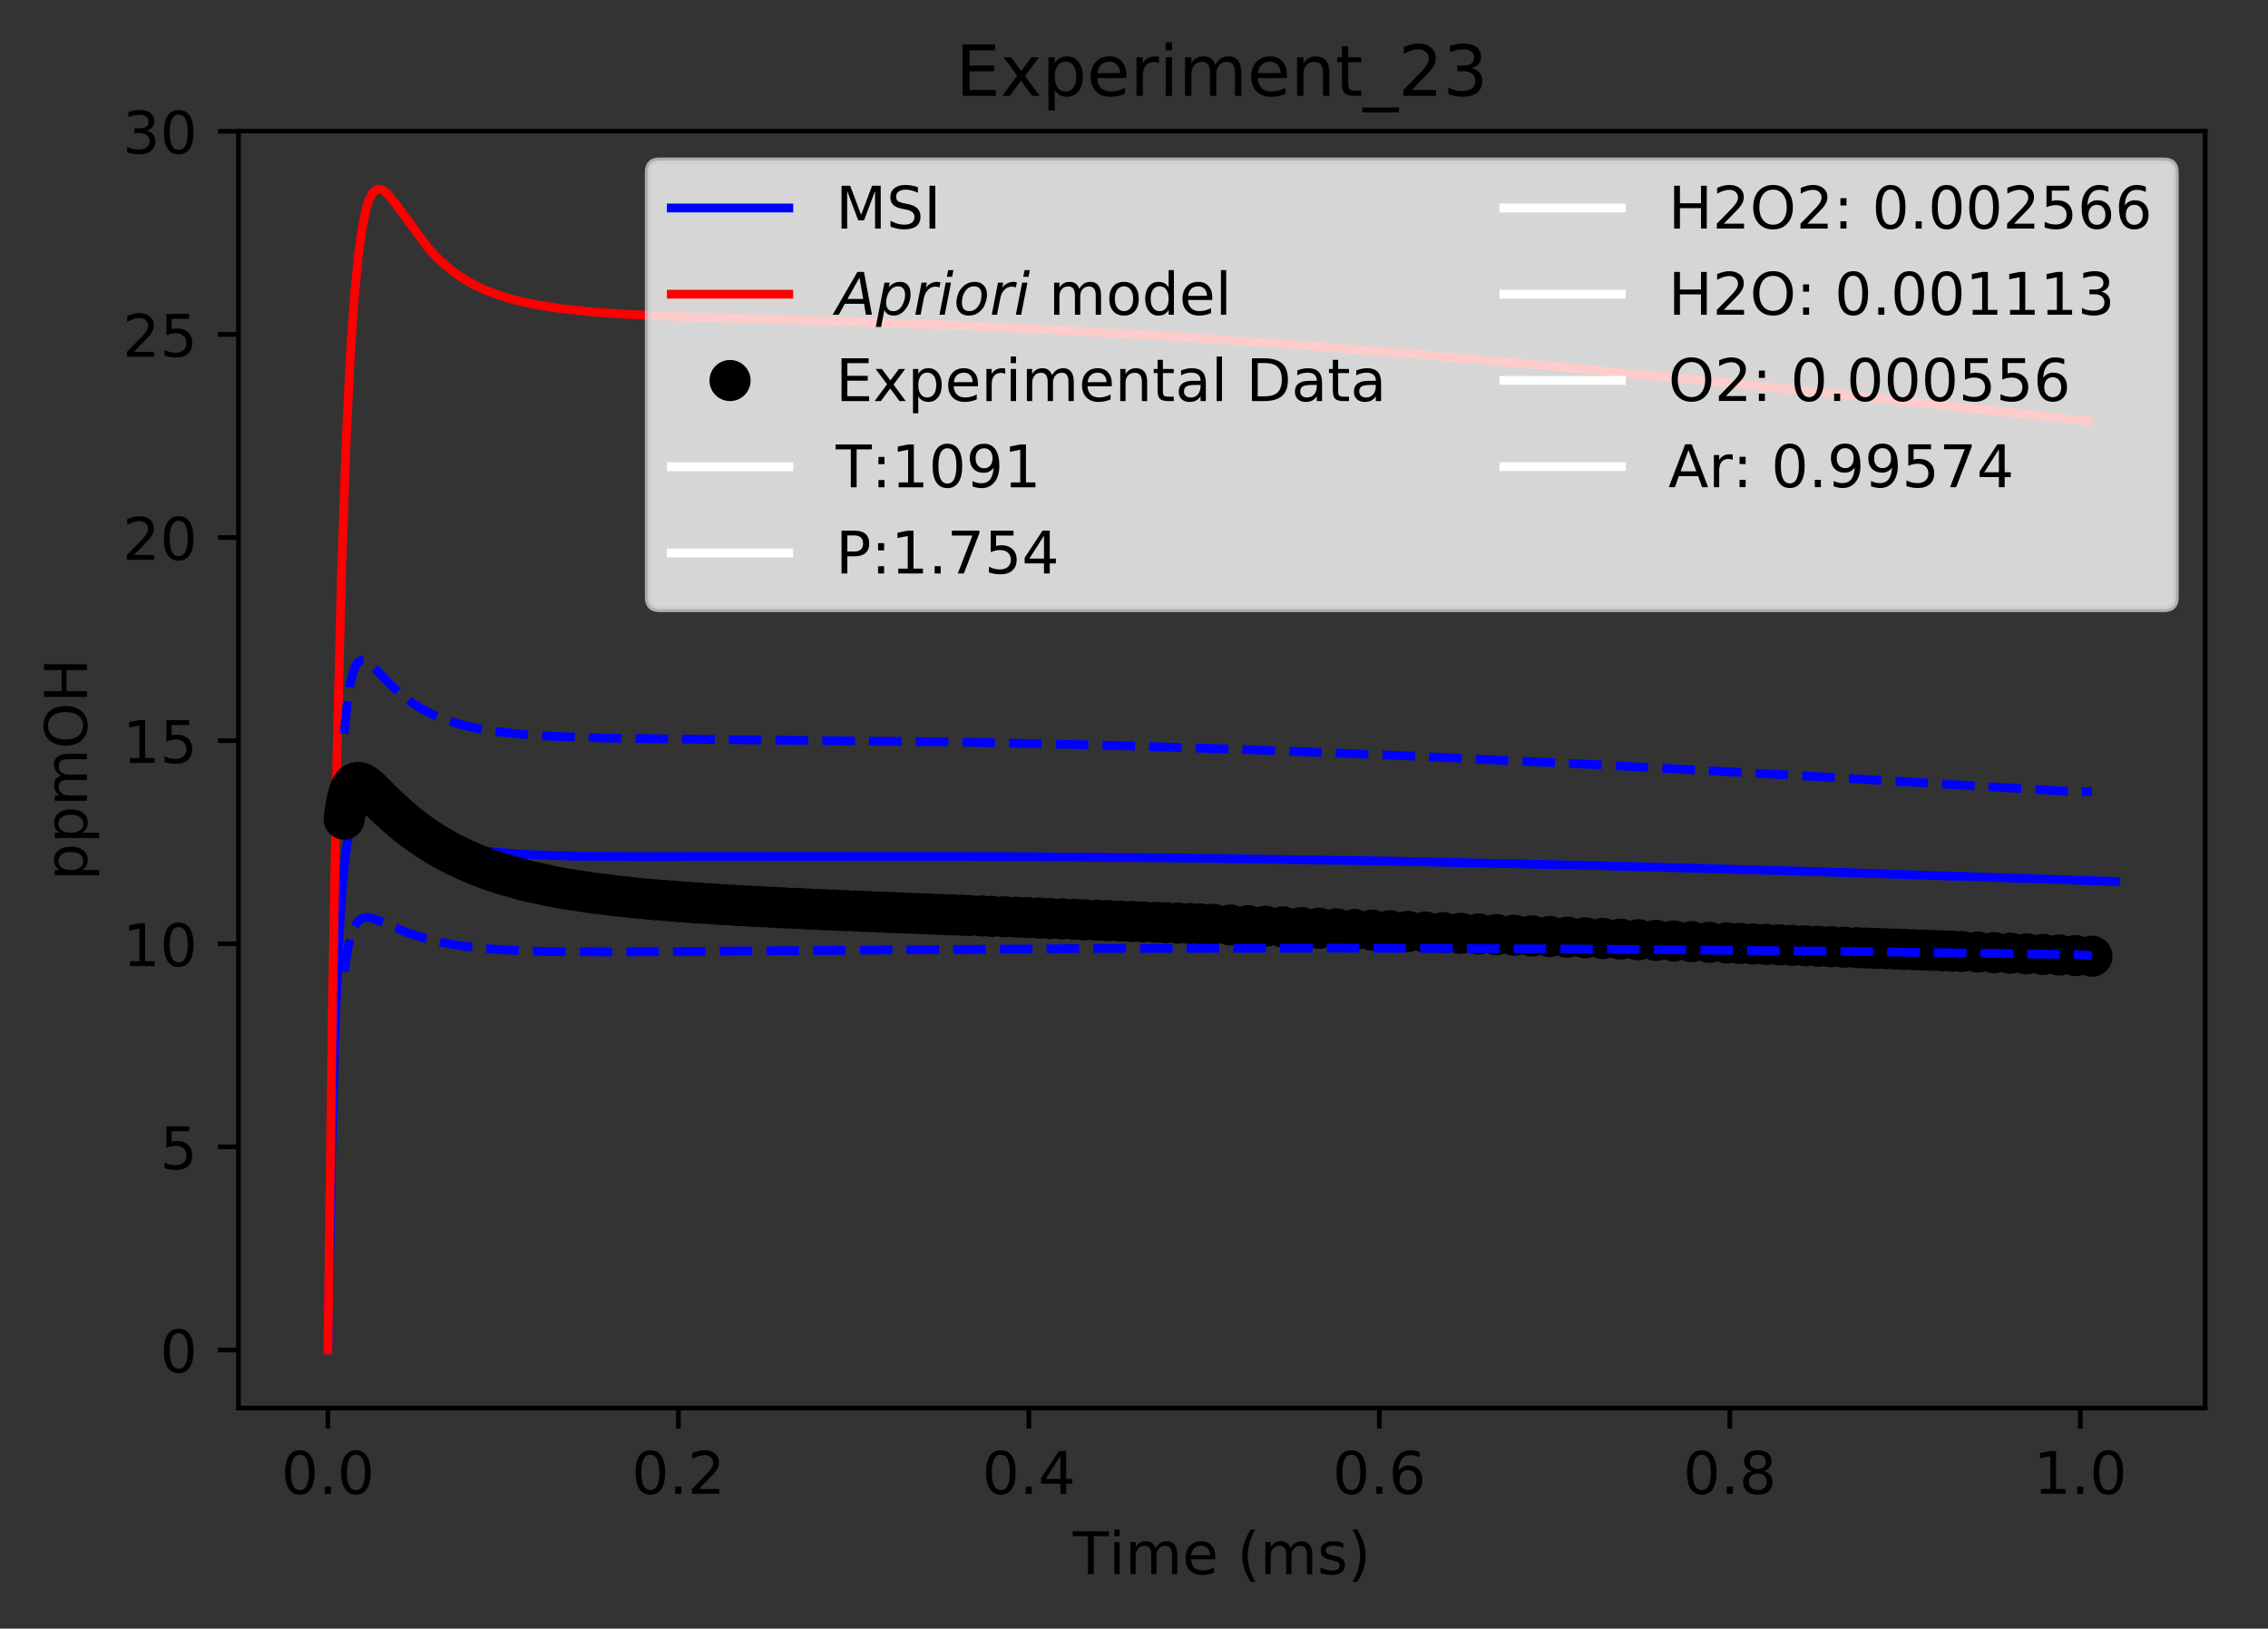 <?xml version="1.0" encoding="utf-8" standalone="no"?>
<!DOCTYPE svg PUBLIC "-//W3C//DTD SVG 1.1//EN"
  "http://www.w3.org/Graphics/SVG/1.1/DTD/svg11.dtd">
<!-- Created with matplotlib (https://matplotlib.org/) -->
<svg height="277.314pt" version="1.1" viewBox="0 0 386.103 277.314" width="386.103pt" xmlns="http://www.w3.org/2000/svg" xmlns:xlink="http://www.w3.org/1999/xlink">
 <rect x="0" y="0" width="386.103" height="277.314" fill="#333333" stroke="none"/>
 <defs>
  <style type="text/css">
*{stroke-linecap:butt;stroke-linejoin:round;}
  </style>
 </defs>
 <g id="figure_1">
  <g id="patch_1">
   <path d="M 0 277.314 
L 386.103 277.314 
L 386.103 0 
L 0 0 
z
" style="fill:none;"/>
  </g>
  <g id="axes_1">
   <g id="patch_2">
    <path d="M 40.603 239.758 
L 375.403 239.758 
L 375.403 22.318 
L 40.603 22.318 
z
" style="fill:none;"/>
   </g>
   <g id="matplotlib.axis_1">
    <g id="xtick_1">
     <g id="line2d_1">
      <defs>
       <path d="M 0 0 
L 0 3.5 
" id="m61c288d41e" style="stroke:#000000;stroke-width:0.8;"/>
      </defs>
      <g>
       <use style="stroke:#000000;stroke-width:0.8;" x="55.821" xlink:href="#m61c288d41e" y="239.758"/>
      </g>
     </g>
     <g id="text_1">
      <!-- 0.0 -->
      <defs>
       <path d="M 31.781 66.406 
Q 24.172 66.406 20.328 58.906 
Q 16.5 51.422 16.5 36.375 
Q 16.5 21.391 20.328 13.891 
Q 24.172 6.391 31.781 6.391 
Q 39.453 6.391 43.281 13.891 
Q 47.125 21.391 47.125 36.375 
Q 47.125 51.422 43.281 58.906 
Q 39.453 66.406 31.781 66.406 
z
M 31.781 74.219 
Q 44.047 74.219 50.516 64.516 
Q 56.984 54.828 56.984 36.375 
Q 56.984 17.969 50.516 8.266 
Q 44.047 -1.422 31.781 -1.422 
Q 19.531 -1.422 13.062 8.266 
Q 6.594 17.969 6.594 36.375 
Q 6.594 54.828 13.062 64.516 
Q 19.531 74.219 31.781 74.219 
z
" id="DejaVuSans-48"/>
       <path d="M 10.688 12.406 
L 21 12.406 
L 21 0 
L 10.688 0 
z
" id="DejaVuSans-46"/>
      </defs>
      <g transform="translate(47.87 254.357)scale(0.1 -0.1)">
       <use xlink:href="#DejaVuSans-48"/>
       <use x="63.623" xlink:href="#DejaVuSans-46"/>
       <use x="95.41" xlink:href="#DejaVuSans-48"/>
      </g>
     </g>
    </g>
    <g id="xtick_2">
     <g id="line2d_2">
      <g>
       <use style="stroke:#000000;stroke-width:0.8;" x="115.487" xlink:href="#m61c288d41e" y="239.758"/>
      </g>
     </g>
     <g id="text_2">
      <!-- 0.2 -->
      <defs>
       <path d="M 19.188 8.297 
L 53.609 8.297 
L 53.609 0 
L 7.328 0 
L 7.328 8.297 
Q 12.938 14.109 22.625 23.891 
Q 32.328 33.688 34.812 36.531 
Q 39.547 41.844 41.422 45.531 
Q 43.312 49.219 43.312 52.781 
Q 43.312 58.594 39.234 62.25 
Q 35.156 65.922 28.609 65.922 
Q 23.969 65.922 18.812 64.312 
Q 13.672 62.703 7.812 59.422 
L 7.812 69.391 
Q 13.766 71.781 18.938 73 
Q 24.125 74.219 28.422 74.219 
Q 39.75 74.219 46.484 68.547 
Q 53.219 62.891 53.219 53.422 
Q 53.219 48.922 51.531 44.891 
Q 49.859 40.875 45.406 35.406 
Q 44.188 33.984 37.641 27.219 
Q 31.109 20.453 19.188 8.297 
z
" id="DejaVuSans-50"/>
      </defs>
      <g transform="translate(107.535 254.357)scale(0.1 -0.1)">
       <use xlink:href="#DejaVuSans-48"/>
       <use x="63.623" xlink:href="#DejaVuSans-46"/>
       <use x="95.41" xlink:href="#DejaVuSans-50"/>
      </g>
     </g>
    </g>
    <g id="xtick_3">
     <g id="line2d_3">
      <g>
       <use style="stroke:#000000;stroke-width:0.8;" x="175.152" xlink:href="#m61c288d41e" y="239.758"/>
      </g>
     </g>
     <g id="text_3">
      <!-- 0.4 -->
      <defs>
       <path d="M 37.797 64.312 
L 12.891 25.391 
L 37.797 25.391 
z
M 35.203 72.906 
L 47.609 72.906 
L 47.609 25.391 
L 58.016 25.391 
L 58.016 17.188 
L 47.609 17.188 
L 47.609 0 
L 37.797 0 
L 37.797 17.188 
L 4.891 17.188 
L 4.891 26.703 
z
" id="DejaVuSans-52"/>
      </defs>
      <g transform="translate(167.201 254.357)scale(0.1 -0.1)">
       <use xlink:href="#DejaVuSans-48"/>
       <use x="63.623" xlink:href="#DejaVuSans-46"/>
       <use x="95.41" xlink:href="#DejaVuSans-52"/>
      </g>
     </g>
    </g>
    <g id="xtick_4">
     <g id="line2d_4">
      <g>
       <use style="stroke:#000000;stroke-width:0.8;" x="234.818" xlink:href="#m61c288d41e" y="239.758"/>
      </g>
     </g>
     <g id="text_4">
      <!-- 0.6 -->
      <defs>
       <path d="M 33.016 40.375 
Q 26.375 40.375 22.484 35.828 
Q 18.609 31.297 18.609 23.391 
Q 18.609 15.531 22.484 10.953 
Q 26.375 6.391 33.016 6.391 
Q 39.656 6.391 43.531 10.953 
Q 47.406 15.531 47.406 23.391 
Q 47.406 31.297 43.531 35.828 
Q 39.656 40.375 33.016 40.375 
z
M 52.594 71.297 
L 52.594 62.312 
Q 48.875 64.062 45.094 64.984 
Q 41.312 65.922 37.594 65.922 
Q 27.828 65.922 22.672 59.328 
Q 17.531 52.734 16.797 39.406 
Q 19.672 43.656 24.016 45.922 
Q 28.375 48.188 33.594 48.188 
Q 44.578 48.188 50.953 41.516 
Q 57.328 34.859 57.328 23.391 
Q 57.328 12.156 50.688 5.359 
Q 44.047 -1.422 33.016 -1.422 
Q 20.359 -1.422 13.672 8.266 
Q 6.984 17.969 6.984 36.375 
Q 6.984 53.656 15.188 63.938 
Q 23.391 74.219 37.203 74.219 
Q 40.922 74.219 44.703 73.484 
Q 48.484 72.75 52.594 71.297 
z
" id="DejaVuSans-54"/>
      </defs>
      <g transform="translate(226.866 254.357)scale(0.1 -0.1)">
       <use xlink:href="#DejaVuSans-48"/>
       <use x="63.623" xlink:href="#DejaVuSans-46"/>
       <use x="95.41" xlink:href="#DejaVuSans-54"/>
      </g>
     </g>
    </g>
    <g id="xtick_5">
     <g id="line2d_5">
      <g>
       <use style="stroke:#000000;stroke-width:0.8;" x="294.484" xlink:href="#m61c288d41e" y="239.758"/>
      </g>
     </g>
     <g id="text_5">
      <!-- 0.8 -->
      <defs>
       <path d="M 31.781 34.625 
Q 24.75 34.625 20.719 30.859 
Q 16.703 27.094 16.703 20.516 
Q 16.703 13.922 20.719 10.156 
Q 24.75 6.391 31.781 6.391 
Q 38.812 6.391 42.859 10.172 
Q 46.922 13.969 46.922 20.516 
Q 46.922 27.094 42.891 30.859 
Q 38.875 34.625 31.781 34.625 
z
M 21.922 38.812 
Q 15.578 40.375 12.031 44.719 
Q 8.5 49.078 8.5 55.328 
Q 8.5 64.062 14.719 69.141 
Q 20.953 74.219 31.781 74.219 
Q 42.672 74.219 48.875 69.141 
Q 55.078 64.062 55.078 55.328 
Q 55.078 49.078 51.531 44.719 
Q 48 40.375 41.703 38.812 
Q 48.828 37.156 52.797 32.312 
Q 56.781 27.484 56.781 20.516 
Q 56.781 9.906 50.312 4.234 
Q 43.844 -1.422 31.781 -1.422 
Q 19.734 -1.422 13.25 4.234 
Q 6.781 9.906 6.781 20.516 
Q 6.781 27.484 10.781 32.312 
Q 14.797 37.156 21.922 38.812 
z
M 18.312 54.391 
Q 18.312 48.734 21.844 45.562 
Q 25.391 42.391 31.781 42.391 
Q 38.141 42.391 41.719 45.562 
Q 45.312 48.734 45.312 54.391 
Q 45.312 60.062 41.719 63.234 
Q 38.141 66.406 31.781 66.406 
Q 25.391 66.406 21.844 63.234 
Q 18.312 60.062 18.312 54.391 
z
" id="DejaVuSans-56"/>
      </defs>
      <g transform="translate(286.532 254.357)scale(0.1 -0.1)">
       <use xlink:href="#DejaVuSans-48"/>
       <use x="63.623" xlink:href="#DejaVuSans-46"/>
       <use x="95.41" xlink:href="#DejaVuSans-56"/>
      </g>
     </g>
    </g>
    <g id="xtick_6">
     <g id="line2d_6">
      <g>
       <use style="stroke:#000000;stroke-width:0.8;" x="354.149" xlink:href="#m61c288d41e" y="239.758"/>
      </g>
     </g>
     <g id="text_6">
      <!-- 1.0 -->
      <defs>
       <path d="M 12.406 8.297 
L 28.516 8.297 
L 28.516 63.922 
L 10.984 60.406 
L 10.984 69.391 
L 28.422 72.906 
L 38.281 72.906 
L 38.281 8.297 
L 54.391 8.297 
L 54.391 0 
L 12.406 0 
z
" id="DejaVuSans-49"/>
      </defs>
      <g transform="translate(346.198 254.357)scale(0.1 -0.1)">
       <use xlink:href="#DejaVuSans-49"/>
       <use x="63.623" xlink:href="#DejaVuSans-46"/>
       <use x="95.41" xlink:href="#DejaVuSans-48"/>
      </g>
     </g>
    </g>
    <g id="text_7">
     <!-- Time (ms) -->
     <defs>
      <path d="M -0.297 72.906 
L 61.375 72.906 
L 61.375 64.594 
L 35.5 64.594 
L 35.5 0 
L 25.594 0 
L 25.594 64.594 
L -0.297 64.594 
z
" id="DejaVuSans-84"/>
      <path d="M 9.422 54.688 
L 18.406 54.688 
L 18.406 0 
L 9.422 0 
z
M 9.422 75.984 
L 18.406 75.984 
L 18.406 64.594 
L 9.422 64.594 
z
" id="DejaVuSans-105"/>
      <path d="M 52 44.188 
Q 55.375 50.25 60.062 53.125 
Q 64.75 56 71.094 56 
Q 79.641 56 84.281 50.016 
Q 88.922 44.047 88.922 33.016 
L 88.922 0 
L 79.891 0 
L 79.891 32.719 
Q 79.891 40.578 77.094 44.375 
Q 74.312 48.188 68.609 48.188 
Q 61.625 48.188 57.562 43.547 
Q 53.516 38.922 53.516 30.906 
L 53.516 0 
L 44.484 0 
L 44.484 32.719 
Q 44.484 40.625 41.703 44.406 
Q 38.922 48.188 33.109 48.188 
Q 26.219 48.188 22.156 43.531 
Q 18.109 38.875 18.109 30.906 
L 18.109 0 
L 9.078 0 
L 9.078 54.688 
L 18.109 54.688 
L 18.109 46.188 
Q 21.188 51.219 25.484 53.609 
Q 29.781 56 35.688 56 
Q 41.656 56 45.828 52.969 
Q 50 49.953 52 44.188 
z
" id="DejaVuSans-109"/>
      <path d="M 56.203 29.594 
L 56.203 25.203 
L 14.891 25.203 
Q 15.484 15.922 20.484 11.062 
Q 25.484 6.203 34.422 6.203 
Q 39.594 6.203 44.453 7.469 
Q 49.312 8.734 54.109 11.281 
L 54.109 2.781 
Q 49.266 0.734 44.188 -0.344 
Q 39.109 -1.422 33.891 -1.422 
Q 20.797 -1.422 13.156 6.188 
Q 5.516 13.812 5.516 26.812 
Q 5.516 40.234 12.766 48.109 
Q 20.016 56 32.328 56 
Q 43.359 56 49.781 48.891 
Q 56.203 41.797 56.203 29.594 
z
M 47.219 32.234 
Q 47.125 39.594 43.094 43.984 
Q 39.062 48.391 32.422 48.391 
Q 24.906 48.391 20.391 44.141 
Q 15.875 39.891 15.188 32.172 
z
" id="DejaVuSans-101"/>
      <path id="DejaVuSans-32"/>
      <path d="M 31 75.875 
Q 24.469 64.656 21.281 53.656 
Q 18.109 42.672 18.109 31.391 
Q 18.109 20.125 21.312 9.062 
Q 24.516 -2 31 -13.188 
L 23.188 -13.188 
Q 15.875 -1.703 12.234 9.375 
Q 8.594 20.453 8.594 31.391 
Q 8.594 42.281 12.203 53.312 
Q 15.828 64.359 23.188 75.875 
z
" id="DejaVuSans-40"/>
      <path d="M 44.281 53.078 
L 44.281 44.578 
Q 40.484 46.531 36.375 47.5 
Q 32.281 48.484 27.875 48.484 
Q 21.188 48.484 17.844 46.438 
Q 14.5 44.391 14.5 40.281 
Q 14.5 37.156 16.891 35.375 
Q 19.281 33.594 26.516 31.984 
L 29.594 31.297 
Q 39.156 29.25 43.188 25.516 
Q 47.219 21.781 47.219 15.094 
Q 47.219 7.469 41.188 3.016 
Q 35.156 -1.422 24.609 -1.422 
Q 20.219 -1.422 15.453 -0.562 
Q 10.688 0.297 5.422 2 
L 5.422 11.281 
Q 10.406 8.688 15.234 7.391 
Q 20.062 6.109 24.812 6.109 
Q 31.156 6.109 34.562 8.281 
Q 37.984 10.453 37.984 14.406 
Q 37.984 18.062 35.516 20.016 
Q 33.062 21.969 24.703 23.781 
L 21.578 24.516 
Q 13.234 26.266 9.516 29.906 
Q 5.812 33.547 5.812 39.891 
Q 5.812 47.609 11.281 51.797 
Q 16.75 56 26.812 56 
Q 31.781 56 36.172 55.266 
Q 40.578 54.547 44.281 53.078 
z
" id="DejaVuSans-115"/>
      <path d="M 8.016 75.875 
L 15.828 75.875 
Q 23.141 64.359 26.781 53.312 
Q 30.422 42.281 30.422 31.391 
Q 30.422 20.453 26.781 9.375 
Q 23.141 -1.703 15.828 -13.188 
L 8.016 -13.188 
Q 14.5 -2 17.703 9.062 
Q 20.906 20.125 20.906 31.391 
Q 20.906 42.672 17.703 53.656 
Q 14.5 64.656 8.016 75.875 
z
" id="DejaVuSans-41"/>
     </defs>
     <g transform="translate(182.65 268.035)scale(0.1 -0.1)">
      <use xlink:href="#DejaVuSans-84"/>
      <use x="61.037" xlink:href="#DejaVuSans-105"/>
      <use x="88.82" xlink:href="#DejaVuSans-109"/>
      <use x="186.232" xlink:href="#DejaVuSans-101"/>
      <use x="247.756" xlink:href="#DejaVuSans-32"/>
      <use x="279.543" xlink:href="#DejaVuSans-40"/>
      <use x="318.557" xlink:href="#DejaVuSans-109"/>
      <use x="415.969" xlink:href="#DejaVuSans-115"/>
      <use x="468.068" xlink:href="#DejaVuSans-41"/>
     </g>
    </g>
   </g>
   <g id="matplotlib.axis_2">
    <g id="ytick_1">
     <g id="line2d_7">
      <defs>
       <path d="M 0 0 
L -3.5 0 
" id="m33e5bda5b5" style="stroke:#000000;stroke-width:0.8;"/>
      </defs>
      <g>
       <use style="stroke:#000000;stroke-width:0.8;" x="40.603" xlink:href="#m33e5bda5b5" y="229.874"/>
      </g>
     </g>
     <g id="text_8">
      <!-- 0 -->
      <g transform="translate(27.241 233.674)scale(0.1 -0.1)">
       <use xlink:href="#DejaVuSans-48"/>
      </g>
     </g>
    </g>
    <g id="ytick_2">
     <g id="line2d_8">
      <g>
       <use style="stroke:#000000;stroke-width:0.8;" x="40.603" xlink:href="#m33e5bda5b5" y="195.288"/>
      </g>
     </g>
     <g id="text_9">
      <!-- 5 -->
      <defs>
       <path d="M 10.797 72.906 
L 49.516 72.906 
L 49.516 64.594 
L 19.828 64.594 
L 19.828 46.734 
Q 21.969 47.469 24.109 47.828 
Q 26.266 48.188 28.422 48.188 
Q 40.625 48.188 47.75 41.5 
Q 54.891 34.812 54.891 23.391 
Q 54.891 11.625 47.562 5.094 
Q 40.234 -1.422 26.906 -1.422 
Q 22.312 -1.422 17.547 -0.641 
Q 12.797 0.141 7.719 1.703 
L 7.719 11.625 
Q 12.109 9.234 16.797 8.062 
Q 21.484 6.891 26.703 6.891 
Q 35.156 6.891 40.078 11.328 
Q 45.016 15.766 45.016 23.391 
Q 45.016 31 40.078 35.438 
Q 35.156 39.891 26.703 39.891 
Q 22.75 39.891 18.812 39.016 
Q 14.891 38.141 10.797 36.281 
z
" id="DejaVuSans-53"/>
      </defs>
      <g transform="translate(27.241 199.087)scale(0.1 -0.1)">
       <use xlink:href="#DejaVuSans-53"/>
      </g>
     </g>
    </g>
    <g id="ytick_3">
     <g id="line2d_9">
      <g>
       <use style="stroke:#000000;stroke-width:0.8;" x="40.603" xlink:href="#m33e5bda5b5" y="160.701"/>
      </g>
     </g>
     <g id="text_10">
      <!-- 10 -->
      <g transform="translate(20.878 164.5)scale(0.1 -0.1)">
       <use xlink:href="#DejaVuSans-49"/>
       <use x="63.623" xlink:href="#DejaVuSans-48"/>
      </g>
     </g>
    </g>
    <g id="ytick_4">
     <g id="line2d_10">
      <g>
       <use style="stroke:#000000;stroke-width:0.8;" x="40.603" xlink:href="#m33e5bda5b5" y="126.114"/>
      </g>
     </g>
     <g id="text_11">
      <!-- 15 -->
      <g transform="translate(20.878 129.913)scale(0.1 -0.1)">
       <use xlink:href="#DejaVuSans-49"/>
       <use x="63.623" xlink:href="#DejaVuSans-53"/>
      </g>
     </g>
    </g>
    <g id="ytick_5">
     <g id="line2d_11">
      <g>
       <use style="stroke:#000000;stroke-width:0.8;" x="40.603" xlink:href="#m33e5bda5b5" y="91.527"/>
      </g>
     </g>
     <g id="text_12">
      <!-- 20 -->
      <g transform="translate(20.878 95.326)scale(0.1 -0.1)">
       <use xlink:href="#DejaVuSans-50"/>
       <use x="63.623" xlink:href="#DejaVuSans-48"/>
      </g>
     </g>
    </g>
    <g id="ytick_6">
     <g id="line2d_12">
      <g>
       <use style="stroke:#000000;stroke-width:0.8;" x="40.603" xlink:href="#m33e5bda5b5" y="56.94"/>
      </g>
     </g>
     <g id="text_13">
      <!-- 25 -->
      <g transform="translate(20.878 60.74)scale(0.1 -0.1)">
       <use xlink:href="#DejaVuSans-50"/>
       <use x="63.623" xlink:href="#DejaVuSans-53"/>
      </g>
     </g>
    </g>
    <g id="ytick_7">
     <g id="line2d_13">
      <g>
       <use style="stroke:#000000;stroke-width:0.8;" x="40.603" xlink:href="#m33e5bda5b5" y="22.353"/>
      </g>
     </g>
     <g id="text_14">
      <!-- 30 -->
      <defs>
       <path d="M 40.578 39.312 
Q 47.656 37.797 51.625 33 
Q 55.609 28.219 55.609 21.188 
Q 55.609 10.406 48.188 4.484 
Q 40.766 -1.422 27.094 -1.422 
Q 22.516 -1.422 17.656 -0.516 
Q 12.797 0.391 7.625 2.203 
L 7.625 11.719 
Q 11.719 9.328 16.594 8.109 
Q 21.484 6.891 26.812 6.891 
Q 36.078 6.891 40.938 10.547 
Q 45.797 14.203 45.797 21.188 
Q 45.797 27.641 41.281 31.266 
Q 36.766 34.906 28.719 34.906 
L 20.219 34.906 
L 20.219 43.016 
L 29.109 43.016 
Q 36.375 43.016 40.234 45.922 
Q 44.094 48.828 44.094 54.297 
Q 44.094 59.906 40.109 62.906 
Q 36.141 65.922 28.719 65.922 
Q 24.656 65.922 20.016 65.031 
Q 15.375 64.156 9.812 62.312 
L 9.812 71.094 
Q 15.438 72.656 20.344 73.438 
Q 25.25 74.219 29.594 74.219 
Q 40.828 74.219 47.359 69.109 
Q 53.906 64.016 53.906 55.328 
Q 53.906 49.266 50.438 45.094 
Q 46.969 40.922 40.578 39.312 
z
" id="DejaVuSans-51"/>
      </defs>
      <g transform="translate(20.878 26.153)scale(0.1 -0.1)">
       <use xlink:href="#DejaVuSans-51"/>
       <use x="63.623" xlink:href="#DejaVuSans-48"/>
      </g>
     </g>
    </g>
    <g id="text_15">
     <!-- ppmOH -->
     <defs>
      <path d="M 18.109 8.203 
L 18.109 -20.797 
L 9.078 -20.797 
L 9.078 54.688 
L 18.109 54.688 
L 18.109 46.391 
Q 20.953 51.266 25.266 53.625 
Q 29.594 56 35.594 56 
Q 45.562 56 51.781 48.094 
Q 58.016 40.188 58.016 27.297 
Q 58.016 14.406 51.781 6.484 
Q 45.562 -1.422 35.594 -1.422 
Q 29.594 -1.422 25.266 0.953 
Q 20.953 3.328 18.109 8.203 
z
M 48.688 27.297 
Q 48.688 37.203 44.609 42.844 
Q 40.531 48.484 33.406 48.484 
Q 26.266 48.484 22.188 42.844 
Q 18.109 37.203 18.109 27.297 
Q 18.109 17.391 22.188 11.75 
Q 26.266 6.109 33.406 6.109 
Q 40.531 6.109 44.609 11.75 
Q 48.688 17.391 48.688 27.297 
z
" id="DejaVuSans-112"/>
      <path d="M 39.406 66.219 
Q 28.656 66.219 22.328 58.203 
Q 16.016 50.203 16.016 36.375 
Q 16.016 22.609 22.328 14.594 
Q 28.656 6.594 39.406 6.594 
Q 50.141 6.594 56.422 14.594 
Q 62.703 22.609 62.703 36.375 
Q 62.703 50.203 56.422 58.203 
Q 50.141 66.219 39.406 66.219 
z
M 39.406 74.219 
Q 54.734 74.219 63.906 63.938 
Q 73.094 53.656 73.094 36.375 
Q 73.094 19.141 63.906 8.859 
Q 54.734 -1.422 39.406 -1.422 
Q 24.031 -1.422 14.812 8.828 
Q 5.609 19.094 5.609 36.375 
Q 5.609 53.656 14.812 63.938 
Q 24.031 74.219 39.406 74.219 
z
" id="DejaVuSans-79"/>
      <path d="M 9.812 72.906 
L 19.672 72.906 
L 19.672 43.016 
L 55.516 43.016 
L 55.516 72.906 
L 65.375 72.906 
L 65.375 0 
L 55.516 0 
L 55.516 34.719 
L 19.672 34.719 
L 19.672 0 
L 9.812 0 
z
" id="DejaVuSans-72"/>
     </defs>
     <g transform="translate(14.798 149.953)rotate(-90)scale(0.1 -0.1)">
      <use xlink:href="#DejaVuSans-112"/>
      <use x="63.477" xlink:href="#DejaVuSans-112"/>
      <use x="126.953" xlink:href="#DejaVuSans-109"/>
      <use x="224.365" xlink:href="#DejaVuSans-79"/>
      <use x="303.076" xlink:href="#DejaVuSans-72"/>
     </g>
    </g>
   </g>
   <g id="line2d_14">
    <path clip-path="url(#pe9d319c1b5)" d="M 55.821 229.874 
L 56.437 196.77 
L 57.059 174.599 
L 57.682 160.08 
L 58.305 150.681 
L 58.837 145.412 
L 59.402 141.724 
L 59.968 139.402 
L 60.533 138.017 
L 61.004 137.358 
L 61.475 137.016 
L 61.946 136.899 
L 62.516 136.965 
L 63.371 137.326 
L 64.796 138.24 
L 68.298 140.568 
L 70.344 141.66 
L 72.636 142.639 
L 75.096 143.451 
L 78.05 144.176 
L 81.012 144.696 
L 84.723 145.142 
L 89.918 145.515 
L 96.975 145.756 
L 108.164 145.865 
L 137.256 145.816 
L 172.196 145.859 
L 202.935 146.112 
L 235.535 146.603 
L 271.529 147.381 
L 306.696 148.344 
L 352.544 149.839 
L 360.185 150.11 
L 360.185 150.11 
" style="fill:none;stroke:#0000ff;stroke-linecap:square;stroke-width:1.5;"/>
   </g>
   <g id="line2d_15">
    <path clip-path="url(#pe9d319c1b5)" d="M 55.821 229.874 
L 56.595 171.295 
L 57.376 128.207 
L 58.156 97.108 
L 58.965 74.198 
L 59.639 60.549 
L 60.313 50.644 
L 60.987 43.609 
L 61.661 38.762 
L 62.335 35.567 
L 62.874 33.921 
L 63.413 32.897 
L 63.953 32.361 
L 64.36 32.21 
L 64.766 32.233 
L 65.377 32.525 
L 66.191 33.257 
L 67.411 34.784 
L 72.922 42.275 
L 74.771 44.223 
L 76.62 45.845 
L 78.472 47.188 
L 80.329 48.297 
L 82.649 49.415 
L 85.206 50.376 
L 87.996 51.183 
L 91.483 51.935 
L 95.668 52.576 
L 100.913 53.123 
L 107.22 53.553 
L 116.679 53.961 
L 136.649 54.534 
L 160.303 55.302 
L 179.204 56.139 
L 197.837 57.177 
L 219.217 58.611 
L 239.588 60.189 
L 261.867 62.116 
L 290.188 64.811 
L 320.673 67.94 
L 355.498 71.706 
L 355.498 71.706 
" style="fill:none;stroke:#ff0000;stroke-linecap:square;stroke-width:1.5;"/>
   </g>
   <g id="line2d_16">
    <defs>
     <path d="M 0 3 
C 0.796 3 1.559 2.684 2.121 2.121 
C 2.684 1.559 3 0.796 3 0 
C 3 -0.796 2.684 -1.559 2.121 -2.121 
C 1.559 -2.684 0.796 -3 0 -3 
C -0.796 -3 -1.559 -2.684 -2.121 -2.121 
C -2.684 -1.559 -3 -0.796 -3 0 
C -3 0.796 -2.684 1.559 -2.121 2.121 
C -1.559 2.684 -0.796 3 0 3 
z
" id="m60e5b9676c" style="stroke:#000000;"/>
    </defs>
    <g clip-path="url(#pe9d319c1b5)">
     <use style="stroke:#000000;" x="58.587" xlink:href="#m60e5b9676c" y="139.471"/>
     <use style="stroke:#000000;" x="58.652" xlink:href="#m60e5b9676c" y="138.966"/>
     <use style="stroke:#000000;" x="58.721" xlink:href="#m60e5b9676c" y="138.495"/>
     <use style="stroke:#000000;" x="58.79" xlink:href="#m60e5b9676c" y="138.054"/>
     <use style="stroke:#000000;" x="58.864" xlink:href="#m60e5b9676c" y="137.642"/>
     <use style="stroke:#000000;" x="58.924" xlink:href="#m60e5b9676c" y="137.259"/>
     <use style="stroke:#000000;" x="58.984" xlink:href="#m60e5b9676c" y="136.901"/>
     <use style="stroke:#000000;" x="59.073" xlink:href="#m60e5b9676c" y="136.568"/>
     <use style="stroke:#000000;" x="59.133" xlink:href="#m60e5b9676c" y="136.258"/>
     <use style="stroke:#000000;" x="59.192" xlink:href="#m60e5b9676c" y="135.969"/>
     <use style="stroke:#000000;" x="59.282" xlink:href="#m60e5b9676c" y="135.702"/>
     <use style="stroke:#000000;" x="59.342" xlink:href="#m60e5b9676c" y="135.454"/>
     <use style="stroke:#000000;" x="59.401" xlink:href="#m60e5b9676c" y="135.226"/>
     <use style="stroke:#000000;" x="59.461" xlink:href="#m60e5b9676c" y="135.014"/>
     <use style="stroke:#000000;" x="59.55" xlink:href="#m60e5b9676c" y="134.819"/>
     <use style="stroke:#000000;" x="59.61" xlink:href="#m60e5b9676c" y="134.64"/>
     <use style="stroke:#000000;" x="59.67" xlink:href="#m60e5b9676c" y="134.475"/>
     <use style="stroke:#000000;" x="59.759" xlink:href="#m60e5b9676c" y="134.324"/>
     <use style="stroke:#000000;" x="59.819" xlink:href="#m60e5b9676c" y="134.187"/>
     <use style="stroke:#000000;" x="59.879" xlink:href="#m60e5b9676c" y="134.062"/>
     <use style="stroke:#000000;" x="59.968" xlink:href="#m60e5b9676c" y="133.949"/>
     <use style="stroke:#000000;" x="60.028" xlink:href="#m60e5b9676c" y="133.846"/>
     <use style="stroke:#000000;" x="60.087" xlink:href="#m60e5b9676c" y="133.754"/>
     <use style="stroke:#000000;" x="60.147" xlink:href="#m60e5b9676c" y="133.673"/>
     <use style="stroke:#000000;" x="60.237" xlink:href="#m60e5b9676c" y="133.6"/>
     <use style="stroke:#000000;" x="60.296" xlink:href="#m60e5b9676c" y="133.536"/>
     <use style="stroke:#000000;" x="60.356" xlink:href="#m60e5b9676c" y="133.48"/>
     <use style="stroke:#000000;" x="60.445" xlink:href="#m60e5b9676c" y="133.433"/>
     <use style="stroke:#000000;" x="60.505" xlink:href="#m60e5b9676c" y="133.392"/>
     <use style="stroke:#000000;" x="60.565" xlink:href="#m60e5b9676c" y="133.359"/>
     <use style="stroke:#000000;" x="60.654" xlink:href="#m60e5b9676c" y="133.332"/>
     <use style="stroke:#000000;" x="60.714" xlink:href="#m60e5b9676c" y="133.311"/>
     <use style="stroke:#000000;" x="60.803" xlink:href="#m60e5b9676c" y="133.29"/>
     <use style="stroke:#000000;" x="60.923" xlink:href="#m60e5b9676c" y="133.282"/>
     <use style="stroke:#000000;" x="61.012" xlink:href="#m60e5b9676c" y="133.284"/>
     <use style="stroke:#000000;" x="61.132" xlink:href="#m60e5b9676c" y="133.296"/>
     <use style="stroke:#000000;" x="61.221" xlink:href="#m60e5b9676c" y="133.318"/>
     <use style="stroke:#000000;" x="61.34" xlink:href="#m60e5b9676c" y="133.348"/>
     <use style="stroke:#000000;" x="61.43" xlink:href="#m60e5b9676c" y="133.386"/>
     <use style="stroke:#000000;" x="61.549" xlink:href="#m60e5b9676c" y="133.43"/>
     <use style="stroke:#000000;" x="61.639" xlink:href="#m60e5b9676c" y="133.482"/>
     <use style="stroke:#000000;" x="61.728" xlink:href="#m60e5b9676c" y="133.538"/>
     <use style="stroke:#000000;" x="61.848" xlink:href="#m60e5b9676c" y="133.6"/>
     <use style="stroke:#000000;" x="61.937" xlink:href="#m60e5b9676c" y="133.667"/>
     <use style="stroke:#000000;" x="62.056" xlink:href="#m60e5b9676c" y="133.738"/>
     <use style="stroke:#000000;" x="62.146" xlink:href="#m60e5b9676c" y="133.812"/>
     <use style="stroke:#000000;" x="62.265" xlink:href="#m60e5b9676c" y="133.89"/>
     <use style="stroke:#000000;" x="62.355" xlink:href="#m60e5b9676c" y="133.972"/>
     <use style="stroke:#000000;" x="62.474" xlink:href="#m60e5b9676c" y="134.056"/>
     <use style="stroke:#000000;" x="62.564" xlink:href="#m60e5b9676c" y="134.143"/>
     <use style="stroke:#000000;" x="62.683" xlink:href="#m60e5b9676c" y="134.232"/>
     <use style="stroke:#000000;" x="62.772" xlink:href="#m60e5b9676c" y="134.323"/>
     <use style="stroke:#000000;" x="62.892" xlink:href="#m60e5b9676c" y="134.416"/>
     <use style="stroke:#000000;" x="62.981" xlink:href="#m60e5b9676c" y="134.51"/>
     <use style="stroke:#000000;" x="63.071" xlink:href="#m60e5b9676c" y="134.605"/>
     <use style="stroke:#000000;" x="63.19" xlink:href="#m60e5b9676c" y="134.703"/>
     <use style="stroke:#000000;" x="63.28" xlink:href="#m60e5b9676c" y="134.8"/>
     <use style="stroke:#000000;" x="63.399" xlink:href="#m60e5b9676c" y="134.899"/>
     <use style="stroke:#000000;" x="63.488" xlink:href="#m60e5b9676c" y="134.999"/>
     <use style="stroke:#000000;" x="63.608" xlink:href="#m60e5b9676c" y="135.1"/>
     <use style="stroke:#000000;" x="63.697" xlink:href="#m60e5b9676c" y="135.201"/>
     <use style="stroke:#000000;" x="63.816" xlink:href="#m60e5b9676c" y="135.302"/>
     <use style="stroke:#000000;" x="63.966" xlink:href="#m60e5b9676c" y="135.455"/>
     <use style="stroke:#000000;" x="64.115" xlink:href="#m60e5b9676c" y="135.609"/>
     <use style="stroke:#000000;" x="64.264" xlink:href="#m60e5b9676c" y="135.763"/>
     <use style="stroke:#000000;" x="64.443" xlink:href="#m60e5b9676c" y="135.917"/>
     <use style="stroke:#000000;" x="64.592" xlink:href="#m60e5b9676c" y="136.071"/>
     <use style="stroke:#000000;" x="64.741" xlink:href="#m60e5b9676c" y="136.224"/>
     <use style="stroke:#000000;" x="64.89" xlink:href="#m60e5b9676c" y="136.378"/>
     <use style="stroke:#000000;" x="65.04" xlink:href="#m60e5b9676c" y="136.532"/>
     <use style="stroke:#000000;" x="65.219" xlink:href="#m60e5b9676c" y="136.684"/>
     <use style="stroke:#000000;" x="65.368" xlink:href="#m60e5b9676c" y="136.835"/>
     <use style="stroke:#000000;" x="65.517" xlink:href="#m60e5b9676c" y="136.987"/>
     <use style="stroke:#000000;" x="65.666" xlink:href="#m60e5b9676c" y="137.137"/>
     <use style="stroke:#000000;" x="65.815" xlink:href="#m60e5b9676c" y="137.286"/>
     <use style="stroke:#000000;" x="65.994" xlink:href="#m60e5b9676c" y="137.434"/>
     <use style="stroke:#000000;" x="66.143" xlink:href="#m60e5b9676c" y="137.582"/>
     <use style="stroke:#000000;" x="66.293" xlink:href="#m60e5b9676c" y="137.728"/>
     <use style="stroke:#000000;" x="66.442" xlink:href="#m60e5b9676c" y="137.874"/>
     <use style="stroke:#000000;" x="66.591" xlink:href="#m60e5b9676c" y="138.018"/>
     <use style="stroke:#000000;" x="66.77" xlink:href="#m60e5b9676c" y="138.161"/>
     <use style="stroke:#000000;" x="66.919" xlink:href="#m60e5b9676c" y="138.304"/>
     <use style="stroke:#000000;" x="67.068" xlink:href="#m60e5b9676c" y="138.445"/>
     <use style="stroke:#000000;" x="67.307" xlink:href="#m60e5b9676c" y="138.659"/>
     <use style="stroke:#000000;" x="67.546" xlink:href="#m60e5b9676c" y="138.87"/>
     <use style="stroke:#000000;" x="67.784" xlink:href="#m60e5b9676c" y="139.078"/>
     <use style="stroke:#000000;" x="68.023" xlink:href="#m60e5b9676c" y="139.283"/>
     <use style="stroke:#000000;" x="68.262" xlink:href="#m60e5b9676c" y="139.487"/>
     <use style="stroke:#000000;" x="68.5" xlink:href="#m60e5b9676c" y="139.687"/>
     <use style="stroke:#000000;" x="68.739" xlink:href="#m60e5b9676c" y="139.885"/>
     <use style="stroke:#000000;" x="68.978" xlink:href="#m60e5b9676c" y="140.08"/>
     <use style="stroke:#000000;" x="69.186" xlink:href="#m60e5b9676c" y="140.273"/>
     <use style="stroke:#000000;" x="69.425" xlink:href="#m60e5b9676c" y="140.463"/>
     <use style="stroke:#000000;" x="69.664" xlink:href="#m60e5b9676c" y="140.651"/>
     <use style="stroke:#000000;" x="69.902" xlink:href="#m60e5b9676c" y="140.836"/>
     <use style="stroke:#000000;" x="70.141" xlink:href="#m60e5b9676c" y="141.019"/>
     <use style="stroke:#000000;" x="70.38" xlink:href="#m60e5b9676c" y="141.199"/>
     <use style="stroke:#000000;" x="70.618" xlink:href="#m60e5b9676c" y="141.377"/>
     <use style="stroke:#000000;" x="71.006" xlink:href="#m60e5b9676c" y="141.65"/>
     <use style="stroke:#000000;" x="71.364" xlink:href="#m60e5b9676c" y="141.917"/>
     <use style="stroke:#000000;" x="71.722" xlink:href="#m60e5b9676c" y="142.177"/>
     <use style="stroke:#000000;" x="72.11" xlink:href="#m60e5b9676c" y="142.433"/>
     <use style="stroke:#000000;" x="72.468" xlink:href="#m60e5b9676c" y="142.683"/>
     <use style="stroke:#000000;" x="72.826" xlink:href="#m60e5b9676c" y="142.929"/>
     <use style="stroke:#000000;" x="73.214" xlink:href="#m60e5b9676c" y="143.168"/>
     <use style="stroke:#000000;" x="73.572" xlink:href="#m60e5b9676c" y="143.403"/>
     <use style="stroke:#000000;" x="73.93" xlink:href="#m60e5b9676c" y="143.633"/>
     <use style="stroke:#000000;" x="74.318" xlink:href="#m60e5b9676c" y="143.858"/>
     <use style="stroke:#000000;" x="74.676" xlink:href="#m60e5b9676c" y="144.078"/>
     <use style="stroke:#000000;" x="75.063" xlink:href="#m60e5b9676c" y="144.294"/>
     <use style="stroke:#000000;" x="75.6" xlink:href="#m60e5b9676c" y="144.612"/>
     <use style="stroke:#000000;" x="76.167" xlink:href="#m60e5b9676c" y="144.92"/>
     <use style="stroke:#000000;" x="76.734" xlink:href="#m60e5b9676c" y="145.218"/>
     <use style="stroke:#000000;" x="77.301" xlink:href="#m60e5b9676c" y="145.507"/>
     <use style="stroke:#000000;" x="77.838" xlink:href="#m60e5b9676c" y="145.786"/>
     <use style="stroke:#000000;" x="78.405" xlink:href="#m60e5b9676c" y="146.056"/>
     <use style="stroke:#000000;" x="78.972" xlink:href="#m60e5b9676c" y="146.318"/>
     <use style="stroke:#000000;" x="79.538" xlink:href="#m60e5b9676c" y="146.57"/>
     <use style="stroke:#000000;" x="80.105" xlink:href="#m60e5b9676c" y="146.815"/>
     <use style="stroke:#000000;" x="80.642" xlink:href="#m60e5b9676c" y="147.051"/>
     <use style="stroke:#000000;" x="81.209" xlink:href="#m60e5b9676c" y="147.28"/>
     <use style="stroke:#000000;" x="81.776" xlink:href="#m60e5b9676c" y="147.502"/>
     <use style="stroke:#000000;" x="82.343" xlink:href="#m60e5b9676c" y="147.716"/>
     <use style="stroke:#000000;" x="82.909" xlink:href="#m60e5b9676c" y="147.924"/>
     <use style="stroke:#000000;" x="83.446" xlink:href="#m60e5b9676c" y="148.124"/>
     <use style="stroke:#000000;" x="84.013" xlink:href="#m60e5b9676c" y="148.319"/>
     <use style="stroke:#000000;" x="84.58" xlink:href="#m60e5b9676c" y="148.507"/>
     <use style="stroke:#000000;" x="85.147" xlink:href="#m60e5b9676c" y="148.689"/>
     <use style="stroke:#000000;" x="85.654" xlink:href="#m60e5b9676c" y="148.865"/>
     <use style="stroke:#000000;" x="86.251" xlink:href="#m60e5b9676c" y="149.035"/>
     <use style="stroke:#000000;" x="86.847" xlink:href="#m60e5b9676c" y="149.201"/>
     <use style="stroke:#000000;" x="87.444" xlink:href="#m60e5b9676c" y="149.36"/>
     <use style="stroke:#000000;" x="88.041" xlink:href="#m60e5b9676c" y="149.515"/>
     <use style="stroke:#000000;" x="88.637" xlink:href="#m60e5b9676c" y="149.666"/>
     <use style="stroke:#000000;" x="88.936" xlink:href="#m60e5b9676c" y="149.811"/>
     <use style="stroke:#000000;" x="89.532" xlink:href="#m60e5b9676c" y="149.952"/>
     <use style="stroke:#000000;" x="90.129" xlink:href="#m60e5b9676c" y="150.088"/>
     <use style="stroke:#000000;" x="90.726" xlink:href="#m60e5b9676c" y="150.22"/>
     <use style="stroke:#000000;" x="91.322" xlink:href="#m60e5b9676c" y="150.348"/>
     <use style="stroke:#000000;" x="91.919" xlink:href="#m60e5b9676c" y="150.473"/>
     <use style="stroke:#000000;" x="92.814" xlink:href="#m60e5b9676c" y="150.654"/>
     <use style="stroke:#000000;" x="93.411" xlink:href="#m60e5b9676c" y="150.826"/>
     <use style="stroke:#000000;" x="94.306" xlink:href="#m60e5b9676c" y="150.992"/>
     <use style="stroke:#000000;" x="95.201" xlink:href="#m60e5b9676c" y="151.149"/>
     <use style="stroke:#000000;" x="96.096" xlink:href="#m60e5b9676c" y="151.3"/>
     <use style="stroke:#000000;" x="96.991" xlink:href="#m60e5b9676c" y="151.445"/>
     <use style="stroke:#000000;" x="97.886" xlink:href="#m60e5b9676c" y="151.583"/>
     <use style="stroke:#000000;" x="98.781" xlink:href="#m60e5b9676c" y="151.715"/>
     <use style="stroke:#000000;" x="99.974" xlink:href="#m60e5b9676c" y="151.908"/>
     <use style="stroke:#000000;" x="101.167" xlink:href="#m60e5b9676c" y="152.089"/>
     <use style="stroke:#000000;" x="102.659" xlink:href="#m60e5b9676c" y="152.26"/>
     <use style="stroke:#000000;" x="103.852" xlink:href="#m60e5b9676c" y="152.419"/>
     <use style="stroke:#000000;" x="105.045" xlink:href="#m60e5b9676c" y="152.57"/>
     <use style="stroke:#000000;" x="106.537" xlink:href="#m60e5b9676c" y="152.713"/>
     <use style="stroke:#000000;" x="107.73" xlink:href="#m60e5b9676c" y="152.848"/>
     <use style="stroke:#000000;" x="108.924" xlink:href="#m60e5b9676c" y="152.975"/>
     <use style="stroke:#000000;" x="110.415" xlink:href="#m60e5b9676c" y="153.097"/>
     <use style="stroke:#000000;" x="111.609" xlink:href="#m60e5b9676c" y="153.211"/>
     <use style="stroke:#000000;" x="113.1" xlink:href="#m60e5b9676c" y="153.321"/>
     <use style="stroke:#000000;" x="114.294" xlink:href="#m60e5b9676c" y="153.426"/>
     <use style="stroke:#000000;" x="115.487" xlink:href="#m60e5b9676c" y="153.525"/>
     <use style="stroke:#000000;" x="116.979" xlink:href="#m60e5b9676c" y="153.621"/>
     <use style="stroke:#000000;" x="118.172" xlink:href="#m60e5b9676c" y="153.713"/>
     <use style="stroke:#000000;" x="119.365" xlink:href="#m60e5b9676c" y="153.801"/>
     <use style="stroke:#000000;" x="120.857" xlink:href="#m60e5b9676c" y="153.886"/>
     <use style="stroke:#000000;" x="122.05" xlink:href="#m60e5b9676c" y="153.967"/>
     <use style="stroke:#000000;" x="123.243" xlink:href="#m60e5b9676c" y="154.046"/>
     <use style="stroke:#000000;" x="124.735" xlink:href="#m60e5b9676c" y="154.123"/>
     <use style="stroke:#000000;" x="125.928" xlink:href="#m60e5b9676c" y="154.197"/>
     <use style="stroke:#000000;" x="127.42" xlink:href="#m60e5b9676c" y="154.268"/>
     <use style="stroke:#000000;" x="128.613" xlink:href="#m60e5b9676c" y="154.338"/>
     <use style="stroke:#000000;" x="129.807" xlink:href="#m60e5b9676c" y="154.407"/>
     <use style="stroke:#000000;" x="131.298" xlink:href="#m60e5b9676c" y="154.473"/>
     <use style="stroke:#000000;" x="132.492" xlink:href="#m60e5b9676c" y="154.537"/>
     <use style="stroke:#000000;" x="133.685" xlink:href="#m60e5b9676c" y="154.601"/>
     <use style="stroke:#000000;" x="135.177" xlink:href="#m60e5b9676c" y="154.663"/>
     <use style="stroke:#000000;" x="136.37" xlink:href="#m60e5b9676c" y="154.724"/>
     <use style="stroke:#000000;" x="137.563" xlink:href="#m60e5b9676c" y="154.784"/>
     <use style="stroke:#000000;" x="139.055" xlink:href="#m60e5b9676c" y="154.842"/>
     <use style="stroke:#000000;" x="140.248" xlink:href="#m60e5b9676c" y="154.9"/>
     <use style="stroke:#000000;" x="141.74" xlink:href="#m60e5b9676c" y="154.957"/>
     <use style="stroke:#000000;" x="142.933" xlink:href="#m60e5b9676c" y="155.013"/>
     <use style="stroke:#000000;" x="144.126" xlink:href="#m60e5b9676c" y="155.068"/>
     <use style="stroke:#000000;" x="145.618" xlink:href="#m60e5b9676c" y="155.123"/>
     <use style="stroke:#000000;" x="146.811" xlink:href="#m60e5b9676c" y="155.177"/>
     <use style="stroke:#000000;" x="148.005" xlink:href="#m60e5b9676c" y="155.23"/>
     <use style="stroke:#000000;" x="149.496" xlink:href="#m60e5b9676c" y="155.282"/>
     <use style="stroke:#000000;" x="150.69" xlink:href="#m60e5b9676c" y="155.335"/>
     <use style="stroke:#000000;" x="151.883" xlink:href="#m60e5b9676c" y="155.387"/>
     <use style="stroke:#000000;" x="153.375" xlink:href="#m60e5b9676c" y="155.438"/>
     <use style="stroke:#000000;" x="154.568" xlink:href="#m60e5b9676c" y="155.489"/>
     <use style="stroke:#000000;" x="156.059" xlink:href="#m60e5b9676c" y="155.54"/>
     <use style="stroke:#000000;" x="157.253" xlink:href="#m60e5b9676c" y="155.59"/>
     <use style="stroke:#000000;" x="158.446" xlink:href="#m60e5b9676c" y="155.641"/>
     <use style="stroke:#000000;" x="159.938" xlink:href="#m60e5b9676c" y="155.691"/>
     <use style="stroke:#000000;" x="161.131" xlink:href="#m60e5b9676c" y="155.74"/>
     <use style="stroke:#000000;" x="162.324" xlink:href="#m60e5b9676c" y="155.789"/>
     <use style="stroke:#000000;" x="163.816" xlink:href="#m60e5b9676c" y="155.839"/>
     <use style="stroke:#000000;" x="165.009" xlink:href="#m60e5b9676c" y="155.888"/>
     <use style="stroke:#000000;" x="167.098" xlink:href="#m60e5b9676c" y="155.961"/>
     <use style="stroke:#000000;" x="168.888" xlink:href="#m60e5b9676c" y="156.034"/>
     <use style="stroke:#000000;" x="170.976" xlink:href="#m60e5b9676c" y="156.108"/>
     <use style="stroke:#000000;" x="173.064" xlink:href="#m60e5b9676c" y="156.18"/>
     <use style="stroke:#000000;" x="174.854" xlink:href="#m60e5b9676c" y="156.253"/>
     <use style="stroke:#000000;" x="176.942" xlink:href="#m60e5b9676c" y="156.326"/>
     <use style="stroke:#000000;" x="178.732" xlink:href="#m60e5b9676c" y="156.398"/>
     <use style="stroke:#000000;" x="180.821" xlink:href="#m60e5b9676c" y="156.469"/>
     <use style="stroke:#000000;" x="182.909" xlink:href="#m60e5b9676c" y="156.541"/>
     <use style="stroke:#000000;" x="184.699" xlink:href="#m60e5b9676c" y="156.613"/>
     <use style="stroke:#000000;" x="186.787" xlink:href="#m60e5b9676c" y="156.685"/>
     <use style="stroke:#000000;" x="188.577" xlink:href="#m60e5b9676c" y="156.756"/>
     <use style="stroke:#000000;" x="190.666" xlink:href="#m60e5b9676c" y="156.827"/>
     <use style="stroke:#000000;" x="192.754" xlink:href="#m60e5b9676c" y="156.898"/>
     <use style="stroke:#000000;" x="194.544" xlink:href="#m60e5b9676c" y="156.97"/>
     <use style="stroke:#000000;" x="196.632" xlink:href="#m60e5b9676c" y="157.041"/>
     <use style="stroke:#000000;" x="198.422" xlink:href="#m60e5b9676c" y="157.112"/>
     <use style="stroke:#000000;" x="200.51" xlink:href="#m60e5b9676c" y="157.183"/>
     <use style="stroke:#000000;" x="202.599" xlink:href="#m60e5b9676c" y="157.254"/>
     <use style="stroke:#000000;" x="204.389" xlink:href="#m60e5b9676c" y="157.325"/>
     <use style="stroke:#000000;" x="206.477" xlink:href="#m60e5b9676c" y="157.396"/>
     <use style="stroke:#000000;" x="209.46" xlink:href="#m60e5b9676c" y="157.505"/>
     <use style="stroke:#000000;" x="212.443" xlink:href="#m60e5b9676c" y="157.614"/>
     <use style="stroke:#000000;" x="215.427" xlink:href="#m60e5b9676c" y="157.722"/>
     <use style="stroke:#000000;" x="218.41" xlink:href="#m60e5b9676c" y="157.831"/>
     <use style="stroke:#000000;" x="221.534" xlink:href="#m60e5b9676c" y="157.94"/>
     <use style="stroke:#000000;" x="224.553" xlink:href="#m60e5b9676c" y="158.049"/>
     <use style="stroke:#000000;" x="227.572" xlink:href="#m60e5b9676c" y="158.157"/>
     <use style="stroke:#000000;" x="230.591" xlink:href="#m60e5b9676c" y="158.267"/>
     <use style="stroke:#000000;" x="233.61" xlink:href="#m60e5b9676c" y="158.375"/>
     <use style="stroke:#000000;" x="236.629" xlink:href="#m60e5b9676c" y="158.484"/>
     <use style="stroke:#000000;" x="239.648" xlink:href="#m60e5b9676c" y="158.593"/>
     <use style="stroke:#000000;" x="242.667" xlink:href="#m60e5b9676c" y="158.702"/>
     <use style="stroke:#000000;" x="245.686" xlink:href="#m60e5b9676c" y="158.811"/>
     <use style="stroke:#000000;" x="248.705" xlink:href="#m60e5b9676c" y="158.92"/>
     <use style="stroke:#000000;" x="251.723" xlink:href="#m60e5b9676c" y="159.029"/>
     <use style="stroke:#000000;" x="254.742" xlink:href="#m60e5b9676c" y="159.138"/>
     <use style="stroke:#000000;" x="257.761" xlink:href="#m60e5b9676c" y="159.247"/>
     <use style="stroke:#000000;" x="260.78" xlink:href="#m60e5b9676c" y="159.357"/>
     <use style="stroke:#000000;" x="263.799" xlink:href="#m60e5b9676c" y="159.466"/>
     <use style="stroke:#000000;" x="266.818" xlink:href="#m60e5b9676c" y="159.575"/>
     <use style="stroke:#000000;" x="269.837" xlink:href="#m60e5b9676c" y="159.685"/>
     <use style="stroke:#000000;" x="272.856" xlink:href="#m60e5b9676c" y="159.794"/>
     <use style="stroke:#000000;" x="275.875" xlink:href="#m60e5b9676c" y="159.903"/>
     <use style="stroke:#000000;" x="278.894" xlink:href="#m60e5b9676c" y="160.013"/>
     <use style="stroke:#000000;" x="281.912" xlink:href="#m60e5b9676c" y="160.123"/>
     <use style="stroke:#000000;" x="284.931" xlink:href="#m60e5b9676c" y="160.232"/>
     <use style="stroke:#000000;" x="287.95" xlink:href="#m60e5b9676c" y="160.341"/>
     <use style="stroke:#000000;" x="290.969" xlink:href="#m60e5b9676c" y="160.451"/>
     <use style="stroke:#000000;" x="293.988" xlink:href="#m60e5b9676c" y="160.56"/>
     <use style="stroke:#000000;" x="296.209" xlink:href="#m60e5b9676c" y="160.641"/>
     <use style="stroke:#000000;" x="298.43" xlink:href="#m60e5b9676c" y="160.722"/>
     <use style="stroke:#000000;" x="300.651" xlink:href="#m60e5b9676c" y="160.802"/>
     <use style="stroke:#000000;" x="302.872" xlink:href="#m60e5b9676c" y="160.883"/>
     <use style="stroke:#000000;" x="305.093" xlink:href="#m60e5b9676c" y="160.964"/>
     <use style="stroke:#000000;" x="307.314" xlink:href="#m60e5b9676c" y="161.044"/>
     <use style="stroke:#000000;" x="309.535" xlink:href="#m60e5b9676c" y="161.125"/>
     <use style="stroke:#000000;" x="311.756" xlink:href="#m60e5b9676c" y="161.206"/>
     <use style="stroke:#000000;" x="313.977" xlink:href="#m60e5b9676c" y="161.287"/>
     <use style="stroke:#000000;" x="316.198" xlink:href="#m60e5b9676c" y="161.367"/>
     <use style="stroke:#000000;" x="317.809" xlink:href="#m60e5b9676c" y="161.426"/>
     <use style="stroke:#000000;" x="319.42" xlink:href="#m60e5b9676c" y="161.485"/>
     <use style="stroke:#000000;" x="321.031" xlink:href="#m60e5b9676c" y="161.543"/>
     <use style="stroke:#000000;" x="322.641" xlink:href="#m60e5b9676c" y="161.602"/>
     <use style="stroke:#000000;" x="324.252" xlink:href="#m60e5b9676c" y="161.66"/>
     <use style="stroke:#000000;" x="325.863" xlink:href="#m60e5b9676c" y="161.719"/>
     <use style="stroke:#000000;" x="327.474" xlink:href="#m60e5b9676c" y="161.777"/>
     <use style="stroke:#000000;" x="329.085" xlink:href="#m60e5b9676c" y="161.836"/>
     <use style="stroke:#000000;" x="330.696" xlink:href="#m60e5b9676c" y="161.895"/>
     <use style="stroke:#000000;" x="332.307" xlink:href="#m60e5b9676c" y="161.953"/>
     <use style="stroke:#000000;" x="333.917" xlink:href="#m60e5b9676c" y="162.012"/>
     <use style="stroke:#000000;" x="336.693" xlink:href="#m60e5b9676c" y="162.113"/>
     <use style="stroke:#000000;" x="339.469" xlink:href="#m60e5b9676c" y="162.214"/>
     <use style="stroke:#000000;" x="342.246" xlink:href="#m60e5b9676c" y="162.315"/>
     <use style="stroke:#000000;" x="345.022" xlink:href="#m60e5b9676c" y="162.416"/>
     <use style="stroke:#000000;" x="347.798" xlink:href="#m60e5b9676c" y="162.517"/>
     <use style="stroke:#000000;" x="350.574" xlink:href="#m60e5b9676c" y="162.618"/>
     <use style="stroke:#000000;" x="353.35" xlink:href="#m60e5b9676c" y="162.718"/>
     <use style="stroke:#000000;" x="356.127" xlink:href="#m60e5b9676c" y="162.819"/>
    </g>
   </g>
   <g id="line2d_17">
    <path clip-path="url(#pe9d319c1b5)" d="M 58.587 124.932 
L 59.133 119.589 
L 59.67 116.237 
L 60.237 114.106 
L 60.714 113.09 
L 61.132 112.619 
L 61.549 112.427 
L 62.056 112.467 
L 62.683 112.791 
L 63.608 113.585 
L 65.815 115.907 
L 67.784 117.817 
L 69.664 119.336 
L 71.364 120.466 
L 73.572 121.641 
L 75.6 122.487 
L 78.405 123.374 
L 81.209 124.019 
L 84.58 124.571 
L 88.936 125.039 
L 94.306 125.387 
L 102.659 125.666 
L 116.979 125.859 
L 163.816 126.361 
L 188.577 126.907 
L 212.443 127.641 
L 239.648 128.698 
L 272.856 130.257 
L 309.535 132.243 
L 353.35 134.828 
L 356.127 134.78 
L 356.127 134.78 
" style="fill:none;stroke:#0000ff;stroke-dasharray:5.55,2.4;stroke-dashoffset:0;stroke-width:1.5;"/>
   </g>
   <g id="line2d_18">
    <path clip-path="url(#pe9d319c1b5)" d="M 58.587 165.435 
L 59.192 161.577 
L 59.759 159.262 
L 60.356 157.745 
L 60.923 156.897 
L 61.43 156.474 
L 62.056 156.245 
L 62.772 156.239 
L 63.816 156.504 
L 65.666 157.276 
L 69.425 158.846 
L 72.11 159.716 
L 75.063 160.44 
L 78.405 161.029 
L 82.343 161.491 
L 87.444 161.839 
L 94.306 162.047 
L 105.045 162.098 
L 131.298 161.894 
L 184.699 161.516 
L 227.572 161.445 
L 269.837 161.597 
L 313.977 161.982 
L 353.35 162.528 
L 356.127 162.727 
L 356.127 162.727 
" style="fill:none;stroke:#0000ff;stroke-dasharray:5.55,2.4;stroke-dashoffset:0;stroke-width:1.5;"/>
   </g>
   <g id="line2d_19"/>
   <g id="line2d_20"/>
   <g id="line2d_21"/>
   <g id="line2d_22"/>
   <g id="line2d_23"/>
   <g id="line2d_24"/>
   <g id="patch_3">
    <path d="M 40.603 239.758 
L 40.603 22.318 
" style="fill:none;stroke:#000000;stroke-linecap:square;stroke-linejoin:miter;stroke-width:0.8;"/>
   </g>
   <g id="patch_4">
    <path d="M 375.403 239.758 
L 375.403 22.318 
" style="fill:none;stroke:#000000;stroke-linecap:square;stroke-linejoin:miter;stroke-width:0.8;"/>
   </g>
   <g id="patch_5">
    <path d="M 40.603 239.758 
L 375.403 239.758 
" style="fill:none;stroke:#000000;stroke-linecap:square;stroke-linejoin:miter;stroke-width:0.8;"/>
   </g>
   <g id="patch_6">
    <path d="M 40.603 22.318 
L 375.403 22.318 
" style="fill:none;stroke:#000000;stroke-linecap:square;stroke-linejoin:miter;stroke-width:0.8;"/>
   </g>
   <g id="text_16">
    <!-- Experiment_23 -->
    <defs>
     <path d="M 9.812 72.906 
L 55.906 72.906 
L 55.906 64.594 
L 19.672 64.594 
L 19.672 43.016 
L 54.391 43.016 
L 54.391 34.719 
L 19.672 34.719 
L 19.672 8.297 
L 56.781 8.297 
L 56.781 0 
L 9.812 0 
z
" id="DejaVuSans-69"/>
     <path d="M 54.891 54.688 
L 35.109 28.078 
L 55.906 0 
L 45.312 0 
L 29.391 21.484 
L 13.484 0 
L 2.875 0 
L 24.125 28.609 
L 4.688 54.688 
L 15.281 54.688 
L 29.781 35.203 
L 44.281 54.688 
z
" id="DejaVuSans-120"/>
     <path d="M 41.109 46.297 
Q 39.594 47.172 37.812 47.578 
Q 36.031 48 33.891 48 
Q 26.266 48 22.188 43.047 
Q 18.109 38.094 18.109 28.812 
L 18.109 0 
L 9.078 0 
L 9.078 54.688 
L 18.109 54.688 
L 18.109 46.188 
Q 20.953 51.172 25.484 53.578 
Q 30.031 56 36.531 56 
Q 37.453 56 38.578 55.875 
Q 39.703 55.766 41.062 55.516 
z
" id="DejaVuSans-114"/>
     <path d="M 54.891 33.016 
L 54.891 0 
L 45.906 0 
L 45.906 32.719 
Q 45.906 40.484 42.875 44.328 
Q 39.844 48.188 33.797 48.188 
Q 26.516 48.188 22.312 43.547 
Q 18.109 38.922 18.109 30.906 
L 18.109 0 
L 9.078 0 
L 9.078 54.688 
L 18.109 54.688 
L 18.109 46.188 
Q 21.344 51.125 25.703 53.562 
Q 30.078 56 35.797 56 
Q 45.219 56 50.047 50.172 
Q 54.891 44.344 54.891 33.016 
z
" id="DejaVuSans-110"/>
     <path d="M 18.312 70.219 
L 18.312 54.688 
L 36.812 54.688 
L 36.812 47.703 
L 18.312 47.703 
L 18.312 18.016 
Q 18.312 11.328 20.141 9.422 
Q 21.969 7.516 27.594 7.516 
L 36.812 7.516 
L 36.812 0 
L 27.594 0 
Q 17.188 0 13.234 3.875 
Q 9.281 7.766 9.281 18.016 
L 9.281 47.703 
L 2.688 47.703 
L 2.688 54.688 
L 9.281 54.688 
L 9.281 70.219 
z
" id="DejaVuSans-116"/>
     <path d="M 50.984 -16.609 
L 50.984 -23.578 
L -0.984 -23.578 
L -0.984 -16.609 
z
" id="DejaVuSans-95"/>
    </defs>
    <g transform="translate(162.7 16.318)scale(0.12 -0.12)">
     <use xlink:href="#DejaVuSans-69"/>
     <use x="63.184" xlink:href="#DejaVuSans-120"/>
     <use x="122.363" xlink:href="#DejaVuSans-112"/>
     <use x="185.84" xlink:href="#DejaVuSans-101"/>
     <use x="247.363" xlink:href="#DejaVuSans-114"/>
     <use x="288.477" xlink:href="#DejaVuSans-105"/>
     <use x="316.26" xlink:href="#DejaVuSans-109"/>
     <use x="413.672" xlink:href="#DejaVuSans-101"/>
     <use x="475.195" xlink:href="#DejaVuSans-110"/>
     <use x="538.574" xlink:href="#DejaVuSans-116"/>
     <use x="577.783" xlink:href="#DejaVuSans-95"/>
     <use x="627.783" xlink:href="#DejaVuSans-50"/>
     <use x="691.406" xlink:href="#DejaVuSans-51"/>
    </g>
   </g>
   <g id="legend_1">
    <g id="patch_7">
     <path d="M 112.283 103.731 
L 368.403 103.731 
Q 370.403 103.731 370.403 101.731 
L 370.403 29.318 
Q 370.403 27.318 368.403 27.318 
L 112.283 27.318 
Q 110.283 27.318 110.283 29.318 
L 110.283 101.731 
Q 110.283 103.731 112.283 103.731 
z
" style="fill:#ffffff;opacity:0.8;stroke:#cccccc;stroke-linejoin:miter;"/>
    </g>
    <g id="line2d_25">
     <path d="M 114.283 35.417 
L 134.283 35.417 
" style="fill:none;stroke:#0000ff;stroke-linecap:square;stroke-width:1.5;"/>
    </g>
    <g id="line2d_26"/>
    <g id="text_17">
     <!-- MSI -->
     <defs>
      <path d="M 9.812 72.906 
L 24.516 72.906 
L 43.109 23.297 
L 61.812 72.906 
L 76.516 72.906 
L 76.516 0 
L 66.891 0 
L 66.891 64.016 
L 48.094 14.016 
L 38.188 14.016 
L 19.391 64.016 
L 19.391 0 
L 9.812 0 
z
" id="DejaVuSans-77"/>
      <path d="M 53.516 70.516 
L 53.516 60.891 
Q 47.906 63.578 42.922 64.891 
Q 37.938 66.219 33.297 66.219 
Q 25.25 66.219 20.875 63.094 
Q 16.5 59.969 16.5 54.203 
Q 16.5 49.359 19.406 46.891 
Q 22.312 44.438 30.422 42.922 
L 36.375 41.703 
Q 47.406 39.594 52.656 34.297 
Q 57.906 29 57.906 20.125 
Q 57.906 9.516 50.797 4.047 
Q 43.703 -1.422 29.984 -1.422 
Q 24.812 -1.422 18.969 -0.25 
Q 13.141 0.922 6.891 3.219 
L 6.891 13.375 
Q 12.891 10.016 18.656 8.297 
Q 24.422 6.594 29.984 6.594 
Q 38.422 6.594 43.016 9.906 
Q 47.609 13.234 47.609 19.391 
Q 47.609 24.75 44.312 27.781 
Q 41.016 30.812 33.5 32.328 
L 27.484 33.5 
Q 16.453 35.688 11.516 40.375 
Q 6.594 45.062 6.594 53.422 
Q 6.594 63.094 13.406 68.656 
Q 20.219 74.219 32.172 74.219 
Q 37.312 74.219 42.625 73.281 
Q 47.953 72.359 53.516 70.516 
z
" id="DejaVuSans-83"/>
      <path d="M 9.812 72.906 
L 19.672 72.906 
L 19.672 0 
L 9.812 0 
z
" id="DejaVuSans-73"/>
     </defs>
     <g transform="translate(142.283 38.917)scale(0.1 -0.1)">
      <use xlink:href="#DejaVuSans-77"/>
      <use x="86.279" xlink:href="#DejaVuSans-83"/>
      <use x="149.756" xlink:href="#DejaVuSans-73"/>
     </g>
    </g>
    <g id="line2d_27">
     <path d="M 114.283 50.096 
L 134.283 50.096 
" style="fill:none;stroke:#ff0000;stroke-linecap:square;stroke-width:1.5;"/>
    </g>
    <g id="line2d_28"/>
    <g id="text_18">
     <!-- $\it{A priori}$ model -->
     <defs>
      <path d="M 36.812 72.906 
L 48 72.906 
L 61.531 0 
L 51.219 0 
L 48.188 18.703 
L 15.375 18.703 
L 5.078 0 
L -5.328 0 
z
M 40.375 63.188 
L 19.922 26.906 
L 46.688 26.906 
z
" id="DejaVuSans-Oblique-65"/>
      <path d="M 49.609 33.688 
Q 49.609 40.875 46.484 44.672 
Q 43.359 48.484 37.5 48.484 
Q 33.5 48.484 29.859 46.438 
Q 26.219 44.391 23.391 40.484 
Q 20.609 36.625 18.938 31.156 
Q 17.281 25.688 17.281 20.312 
Q 17.281 13.484 20.406 9.797 
Q 23.531 6.109 29.297 6.109 
Q 33.547 6.109 37.188 8.109 
Q 40.828 10.109 43.406 13.922 
Q 46.188 17.922 47.891 23.344 
Q 49.609 28.766 49.609 33.688 
z
M 21.781 46.391 
Q 25.391 51.125 30.297 53.562 
Q 35.203 56 41.219 56 
Q 49.609 56 54.25 50.5 
Q 58.891 45.016 58.891 35.109 
Q 58.891 27 56 19.656 
Q 53.125 12.312 47.703 6.5 
Q 44.094 2.641 39.547 0.609 
Q 35.016 -1.422 29.984 -1.422 
Q 24.172 -1.422 20.219 1 
Q 16.266 3.422 14.312 8.203 
L 8.688 -20.797 
L -0.297 -20.797 
L 14.406 54.688 
L 23.391 54.688 
z
" id="DejaVuSans-Oblique-112"/>
      <path d="M 44.578 46.391 
Q 43.219 47.125 41.453 47.516 
Q 39.703 47.906 37.703 47.906 
Q 30.516 47.906 25.141 42.453 
Q 19.781 37.016 18.016 27.875 
L 12.5 0 
L 3.516 0 
L 14.203 54.688 
L 23.188 54.688 
L 21.484 46.188 
Q 25.047 50.922 30 53.453 
Q 34.969 56 40.578 56 
Q 42.047 56 43.453 55.828 
Q 44.875 55.672 46.297 55.281 
z
" id="DejaVuSans-Oblique-114"/>
      <path d="M 18.312 75.984 
L 27.297 75.984 
L 25.094 64.594 
L 16.109 64.594 
z
M 14.203 54.688 
L 23.188 54.688 
L 12.5 0 
L 3.516 0 
z
" id="DejaVuSans-Oblique-105"/>
      <path d="M 25.391 -1.422 
Q 15.766 -1.422 10.172 4.516 
Q 4.594 10.453 4.594 20.703 
Q 4.594 26.656 6.516 32.828 
Q 8.453 39.016 11.531 43.219 
Q 16.359 49.75 22.312 52.875 
Q 28.266 56 35.797 56 
Q 45.125 56 50.859 50.188 
Q 56.594 44.391 56.594 35.016 
Q 56.594 28.516 54.688 22.062 
Q 52.781 15.625 49.703 11.375 
Q 44.922 4.828 38.969 1.703 
Q 33.016 -1.422 25.391 -1.422 
z
M 13.922 21 
Q 13.922 13.578 17.016 9.891 
Q 20.125 6.203 26.422 6.203 
Q 35.453 6.203 41.375 14.078 
Q 47.312 21.969 47.312 34.078 
Q 47.312 41.156 44.141 44.766 
Q 40.969 48.391 34.812 48.391 
Q 29.734 48.391 25.781 46.016 
Q 21.828 43.656 18.703 38.812 
Q 16.406 35.203 15.156 30.562 
Q 13.922 25.922 13.922 21 
z
" id="DejaVuSans-Oblique-111"/>
      <path d="M 30.609 48.391 
Q 23.391 48.391 19.188 42.75 
Q 14.984 37.109 14.984 27.297 
Q 14.984 17.484 19.156 11.844 
Q 23.344 6.203 30.609 6.203 
Q 37.797 6.203 41.984 11.859 
Q 46.188 17.531 46.188 27.297 
Q 46.188 37.016 41.984 42.703 
Q 37.797 48.391 30.609 48.391 
z
M 30.609 56 
Q 42.328 56 49.016 48.375 
Q 55.719 40.766 55.719 27.297 
Q 55.719 13.875 49.016 6.219 
Q 42.328 -1.422 30.609 -1.422 
Q 18.844 -1.422 12.172 6.219 
Q 5.516 13.875 5.516 27.297 
Q 5.516 40.766 12.172 48.375 
Q 18.844 56 30.609 56 
z
" id="DejaVuSans-111"/>
      <path d="M 45.406 46.391 
L 45.406 75.984 
L 54.391 75.984 
L 54.391 0 
L 45.406 0 
L 45.406 8.203 
Q 42.578 3.328 38.25 0.953 
Q 33.938 -1.422 27.875 -1.422 
Q 17.969 -1.422 11.734 6.484 
Q 5.516 14.406 5.516 27.297 
Q 5.516 40.188 11.734 48.094 
Q 17.969 56 27.875 56 
Q 33.938 56 38.25 53.625 
Q 42.578 51.266 45.406 46.391 
z
M 14.797 27.297 
Q 14.797 17.391 18.875 11.75 
Q 22.953 6.109 30.078 6.109 
Q 37.203 6.109 41.297 11.75 
Q 45.406 17.391 45.406 27.297 
Q 45.406 37.203 41.297 42.844 
Q 37.203 48.484 30.078 48.484 
Q 22.953 48.484 18.875 42.844 
Q 14.797 37.203 14.797 27.297 
z
" id="DejaVuSans-100"/>
      <path d="M 9.422 75.984 
L 18.406 75.984 
L 18.406 0 
L 9.422 0 
z
" id="DejaVuSans-108"/>
     </defs>
     <g transform="translate(142.283 53.596)scale(0.1 -0.1)">
      <use transform="translate(0 0.016)" xlink:href="#DejaVuSans-Oblique-65"/>
      <use transform="translate(68.408 0.016)" xlink:href="#DejaVuSans-Oblique-112"/>
      <use transform="translate(131.885 0.016)" xlink:href="#DejaVuSans-Oblique-114"/>
      <use transform="translate(172.998 0.016)" xlink:href="#DejaVuSans-Oblique-105"/>
      <use transform="translate(200.781 0.016)" xlink:href="#DejaVuSans-Oblique-111"/>
      <use transform="translate(261.963 0.016)" xlink:href="#DejaVuSans-Oblique-114"/>
      <use transform="translate(303.076 0.016)" xlink:href="#DejaVuSans-Oblique-105"/>
      <use transform="translate(330.859 0.016)" xlink:href="#DejaVuSans-32"/>
      <use transform="translate(362.646 0.016)" xlink:href="#DejaVuSans-109"/>
      <use transform="translate(460.059 0.016)" xlink:href="#DejaVuSans-111"/>
      <use transform="translate(521.24 0.016)" xlink:href="#DejaVuSans-100"/>
      <use transform="translate(584.717 0.016)" xlink:href="#DejaVuSans-101"/>
      <use transform="translate(646.24 0.016)" xlink:href="#DejaVuSans-108"/>
     </g>
    </g>
    <g id="line2d_29"/>
    <g id="line2d_30">
     <g>
      <use style="stroke:#000000;" x="124.283" xlink:href="#m60e5b9676c" y="64.795"/>
     </g>
    </g>
    <g id="text_19">
     <!-- Experimental Data -->
     <defs>
      <path d="M 34.281 27.484 
Q 23.391 27.484 19.188 25 
Q 14.984 22.516 14.984 16.5 
Q 14.984 11.719 18.141 8.906 
Q 21.297 6.109 26.703 6.109 
Q 34.188 6.109 38.703 11.406 
Q 43.219 16.703 43.219 25.484 
L 43.219 27.484 
z
M 52.203 31.203 
L 52.203 0 
L 43.219 0 
L 43.219 8.297 
Q 40.141 3.328 35.547 0.953 
Q 30.953 -1.422 24.312 -1.422 
Q 15.922 -1.422 10.953 3.297 
Q 6 8.016 6 15.922 
Q 6 25.141 12.172 29.828 
Q 18.359 34.516 30.609 34.516 
L 43.219 34.516 
L 43.219 35.406 
Q 43.219 41.609 39.141 45 
Q 35.062 48.391 27.688 48.391 
Q 23 48.391 18.547 47.266 
Q 14.109 46.141 10.016 43.891 
L 10.016 52.203 
Q 14.938 54.109 19.578 55.047 
Q 24.219 56 28.609 56 
Q 40.484 56 46.344 49.844 
Q 52.203 43.703 52.203 31.203 
z
" id="DejaVuSans-97"/>
      <path d="M 19.672 64.797 
L 19.672 8.109 
L 31.594 8.109 
Q 46.688 8.109 53.688 14.938 
Q 60.688 21.781 60.688 36.531 
Q 60.688 51.172 53.688 57.984 
Q 46.688 64.797 31.594 64.797 
z
M 9.812 72.906 
L 30.078 72.906 
Q 51.266 72.906 61.172 64.094 
Q 71.094 55.281 71.094 36.531 
Q 71.094 17.672 61.125 8.828 
Q 51.172 0 30.078 0 
L 9.812 0 
z
" id="DejaVuSans-68"/>
     </defs>
     <g transform="translate(142.283 68.295)scale(0.1 -0.1)">
      <use xlink:href="#DejaVuSans-69"/>
      <use x="63.184" xlink:href="#DejaVuSans-120"/>
      <use x="122.363" xlink:href="#DejaVuSans-112"/>
      <use x="185.84" xlink:href="#DejaVuSans-101"/>
      <use x="247.363" xlink:href="#DejaVuSans-114"/>
      <use x="288.477" xlink:href="#DejaVuSans-105"/>
      <use x="316.26" xlink:href="#DejaVuSans-109"/>
      <use x="413.672" xlink:href="#DejaVuSans-101"/>
      <use x="475.195" xlink:href="#DejaVuSans-110"/>
      <use x="538.574" xlink:href="#DejaVuSans-116"/>
      <use x="577.783" xlink:href="#DejaVuSans-97"/>
      <use x="639.062" xlink:href="#DejaVuSans-108"/>
      <use x="666.846" xlink:href="#DejaVuSans-32"/>
      <use x="698.633" xlink:href="#DejaVuSans-68"/>
      <use x="775.635" xlink:href="#DejaVuSans-97"/>
      <use x="836.914" xlink:href="#DejaVuSans-116"/>
      <use x="876.123" xlink:href="#DejaVuSans-97"/>
     </g>
    </g>
    <g id="line2d_31">
     <path d="M 114.283 79.473 
L 134.283 79.473 
" style="fill:none;stroke:#ffffff;stroke-linecap:square;stroke-width:1.5;"/>
    </g>
    <g id="line2d_32"/>
    <g id="text_20">
     <!-- T:1091 -->
     <defs>
      <path d="M 11.719 12.406 
L 22.016 12.406 
L 22.016 0 
L 11.719 0 
z
M 11.719 51.703 
L 22.016 51.703 
L 22.016 39.312 
L 11.719 39.312 
z
" id="DejaVuSans-58"/>
      <path d="M 10.984 1.516 
L 10.984 10.5 
Q 14.703 8.734 18.5 7.812 
Q 22.312 6.891 25.984 6.891 
Q 35.75 6.891 40.891 13.453 
Q 46.047 20.016 46.781 33.406 
Q 43.953 29.203 39.594 26.953 
Q 35.25 24.703 29.984 24.703 
Q 19.047 24.703 12.672 31.312 
Q 6.297 37.938 6.297 49.422 
Q 6.297 60.641 12.938 67.422 
Q 19.578 74.219 30.609 74.219 
Q 43.266 74.219 49.922 64.516 
Q 56.594 54.828 56.594 36.375 
Q 56.594 19.141 48.406 8.859 
Q 40.234 -1.422 26.422 -1.422 
Q 22.703 -1.422 18.891 -0.688 
Q 15.094 0.047 10.984 1.516 
z
M 30.609 32.422 
Q 37.25 32.422 41.125 36.953 
Q 45.016 41.5 45.016 49.422 
Q 45.016 57.281 41.125 61.844 
Q 37.25 66.406 30.609 66.406 
Q 23.969 66.406 20.094 61.844 
Q 16.219 57.281 16.219 49.422 
Q 16.219 41.5 20.094 36.953 
Q 23.969 32.422 30.609 32.422 
z
" id="DejaVuSans-57"/>
     </defs>
     <g transform="translate(142.283 82.973)scale(0.1 -0.1)">
      <use xlink:href="#DejaVuSans-84"/>
      <use x="60.912" xlink:href="#DejaVuSans-58"/>
      <use x="94.604" xlink:href="#DejaVuSans-49"/>
      <use x="158.227" xlink:href="#DejaVuSans-48"/>
      <use x="221.85" xlink:href="#DejaVuSans-57"/>
      <use x="285.473" xlink:href="#DejaVuSans-49"/>
     </g>
    </g>
    <g id="line2d_33">
     <path d="M 114.283 94.151 
L 134.283 94.151 
" style="fill:none;stroke:#ffffff;stroke-linecap:square;stroke-width:1.5;"/>
    </g>
    <g id="line2d_34"/>
    <g id="text_21">
     <!-- P:1.754 -->
     <defs>
      <path d="M 19.672 64.797 
L 19.672 37.406 
L 32.078 37.406 
Q 38.969 37.406 42.719 40.969 
Q 46.484 44.531 46.484 51.125 
Q 46.484 57.672 42.719 61.234 
Q 38.969 64.797 32.078 64.797 
z
M 9.812 72.906 
L 32.078 72.906 
Q 44.344 72.906 50.609 67.359 
Q 56.891 61.812 56.891 51.125 
Q 56.891 40.328 50.609 34.812 
Q 44.344 29.297 32.078 29.297 
L 19.672 29.297 
L 19.672 0 
L 9.812 0 
z
" id="DejaVuSans-80"/>
      <path d="M 8.203 72.906 
L 55.078 72.906 
L 55.078 68.703 
L 28.609 0 
L 18.312 0 
L 43.219 64.594 
L 8.203 64.594 
z
" id="DejaVuSans-55"/>
     </defs>
     <g transform="translate(142.283 97.651)scale(0.1 -0.1)">
      <use xlink:href="#DejaVuSans-80"/>
      <use x="60.303" xlink:href="#DejaVuSans-58"/>
      <use x="93.994" xlink:href="#DejaVuSans-49"/>
      <use x="157.617" xlink:href="#DejaVuSans-46"/>
      <use x="189.404" xlink:href="#DejaVuSans-55"/>
      <use x="253.027" xlink:href="#DejaVuSans-53"/>
      <use x="316.65" xlink:href="#DejaVuSans-52"/>
     </g>
    </g>
    <g id="line2d_35">
     <path d="M 256.023 35.417 
L 276.023 35.417 
" style="fill:none;stroke:#ffffff;stroke-linecap:square;stroke-width:1.5;"/>
    </g>
    <g id="line2d_36"/>
    <g id="text_22">
     <!-- H2O2: 0.002566 -->
     <g transform="translate(284.023 38.917)scale(0.1 -0.1)">
      <use xlink:href="#DejaVuSans-72"/>
      <use x="75.195" xlink:href="#DejaVuSans-50"/>
      <use x="138.818" xlink:href="#DejaVuSans-79"/>
      <use x="217.529" xlink:href="#DejaVuSans-50"/>
      <use x="281.152" xlink:href="#DejaVuSans-58"/>
      <use x="314.844" xlink:href="#DejaVuSans-32"/>
      <use x="346.631" xlink:href="#DejaVuSans-48"/>
      <use x="410.254" xlink:href="#DejaVuSans-46"/>
      <use x="442.041" xlink:href="#DejaVuSans-48"/>
      <use x="505.664" xlink:href="#DejaVuSans-48"/>
      <use x="569.287" xlink:href="#DejaVuSans-50"/>
      <use x="632.91" xlink:href="#DejaVuSans-53"/>
      <use x="696.533" xlink:href="#DejaVuSans-54"/>
      <use x="760.156" xlink:href="#DejaVuSans-54"/>
     </g>
    </g>
    <g id="line2d_37">
     <path d="M 256.023 50.095 
L 276.023 50.095 
" style="fill:none;stroke:#ffffff;stroke-linecap:square;stroke-width:1.5;"/>
    </g>
    <g id="line2d_38"/>
    <g id="text_23">
     <!-- H2O: 0.001113 -->
     <g transform="translate(284.023 53.595)scale(0.1 -0.1)">
      <use xlink:href="#DejaVuSans-72"/>
      <use x="75.195" xlink:href="#DejaVuSans-50"/>
      <use x="138.818" xlink:href="#DejaVuSans-79"/>
      <use x="217.514" xlink:href="#DejaVuSans-58"/>
      <use x="251.205" xlink:href="#DejaVuSans-32"/>
      <use x="282.992" xlink:href="#DejaVuSans-48"/>
      <use x="346.615" xlink:href="#DejaVuSans-46"/>
      <use x="378.402" xlink:href="#DejaVuSans-48"/>
      <use x="442.025" xlink:href="#DejaVuSans-48"/>
      <use x="505.648" xlink:href="#DejaVuSans-49"/>
      <use x="569.271" xlink:href="#DejaVuSans-49"/>
      <use x="632.895" xlink:href="#DejaVuSans-49"/>
      <use x="696.518" xlink:href="#DejaVuSans-51"/>
     </g>
    </g>
    <g id="line2d_39">
     <path d="M 256.023 64.773 
L 276.023 64.773 
" style="fill:none;stroke:#ffffff;stroke-linecap:square;stroke-width:1.5;"/>
    </g>
    <g id="line2d_40"/>
    <g id="text_24">
     <!-- O2: 0.000556 -->
     <g transform="translate(284.023 68.273)scale(0.1 -0.1)">
      <use xlink:href="#DejaVuSans-79"/>
      <use x="78.711" xlink:href="#DejaVuSans-50"/>
      <use x="142.334" xlink:href="#DejaVuSans-58"/>
      <use x="176.025" xlink:href="#DejaVuSans-32"/>
      <use x="207.812" xlink:href="#DejaVuSans-48"/>
      <use x="271.436" xlink:href="#DejaVuSans-46"/>
      <use x="303.223" xlink:href="#DejaVuSans-48"/>
      <use x="366.846" xlink:href="#DejaVuSans-48"/>
      <use x="430.469" xlink:href="#DejaVuSans-48"/>
      <use x="494.092" xlink:href="#DejaVuSans-53"/>
      <use x="557.715" xlink:href="#DejaVuSans-53"/>
      <use x="621.338" xlink:href="#DejaVuSans-54"/>
     </g>
    </g>
    <g id="line2d_41">
     <path d="M 256.023 79.451 
L 276.023 79.451 
" style="fill:none;stroke:#ffffff;stroke-linecap:square;stroke-width:1.5;"/>
    </g>
    <g id="line2d_42"/>
    <g id="text_25">
     <!-- Ar: 0.99574 -->
     <defs>
      <path d="M 34.188 63.188 
L 20.797 26.906 
L 47.609 26.906 
z
M 28.609 72.906 
L 39.797 72.906 
L 67.578 0 
L 57.328 0 
L 50.688 18.703 
L 17.828 18.703 
L 11.188 0 
L 0.781 0 
z
" id="DejaVuSans-65"/>
     </defs>
     <g transform="translate(284.023 82.951)scale(0.1 -0.1)">
      <use xlink:href="#DejaVuSans-65"/>
      <use x="68.408" xlink:href="#DejaVuSans-114"/>
      <use x="109.506" xlink:href="#DejaVuSans-58"/>
      <use x="143.197" xlink:href="#DejaVuSans-32"/>
      <use x="174.984" xlink:href="#DejaVuSans-48"/>
      <use x="238.607" xlink:href="#DejaVuSans-46"/>
      <use x="270.395" xlink:href="#DejaVuSans-57"/>
      <use x="334.018" xlink:href="#DejaVuSans-57"/>
      <use x="397.641" xlink:href="#DejaVuSans-53"/>
      <use x="461.264" xlink:href="#DejaVuSans-55"/>
      <use x="524.887" xlink:href="#DejaVuSans-52"/>
     </g>
    </g>
   </g>
  </g>
 </g>
 <defs>
  <clipPath id="pe9d319c1b5">
   <rect height="217.44" width="334.8" x="40.603" y="22.318"/>
  </clipPath>
 </defs>
</svg>
